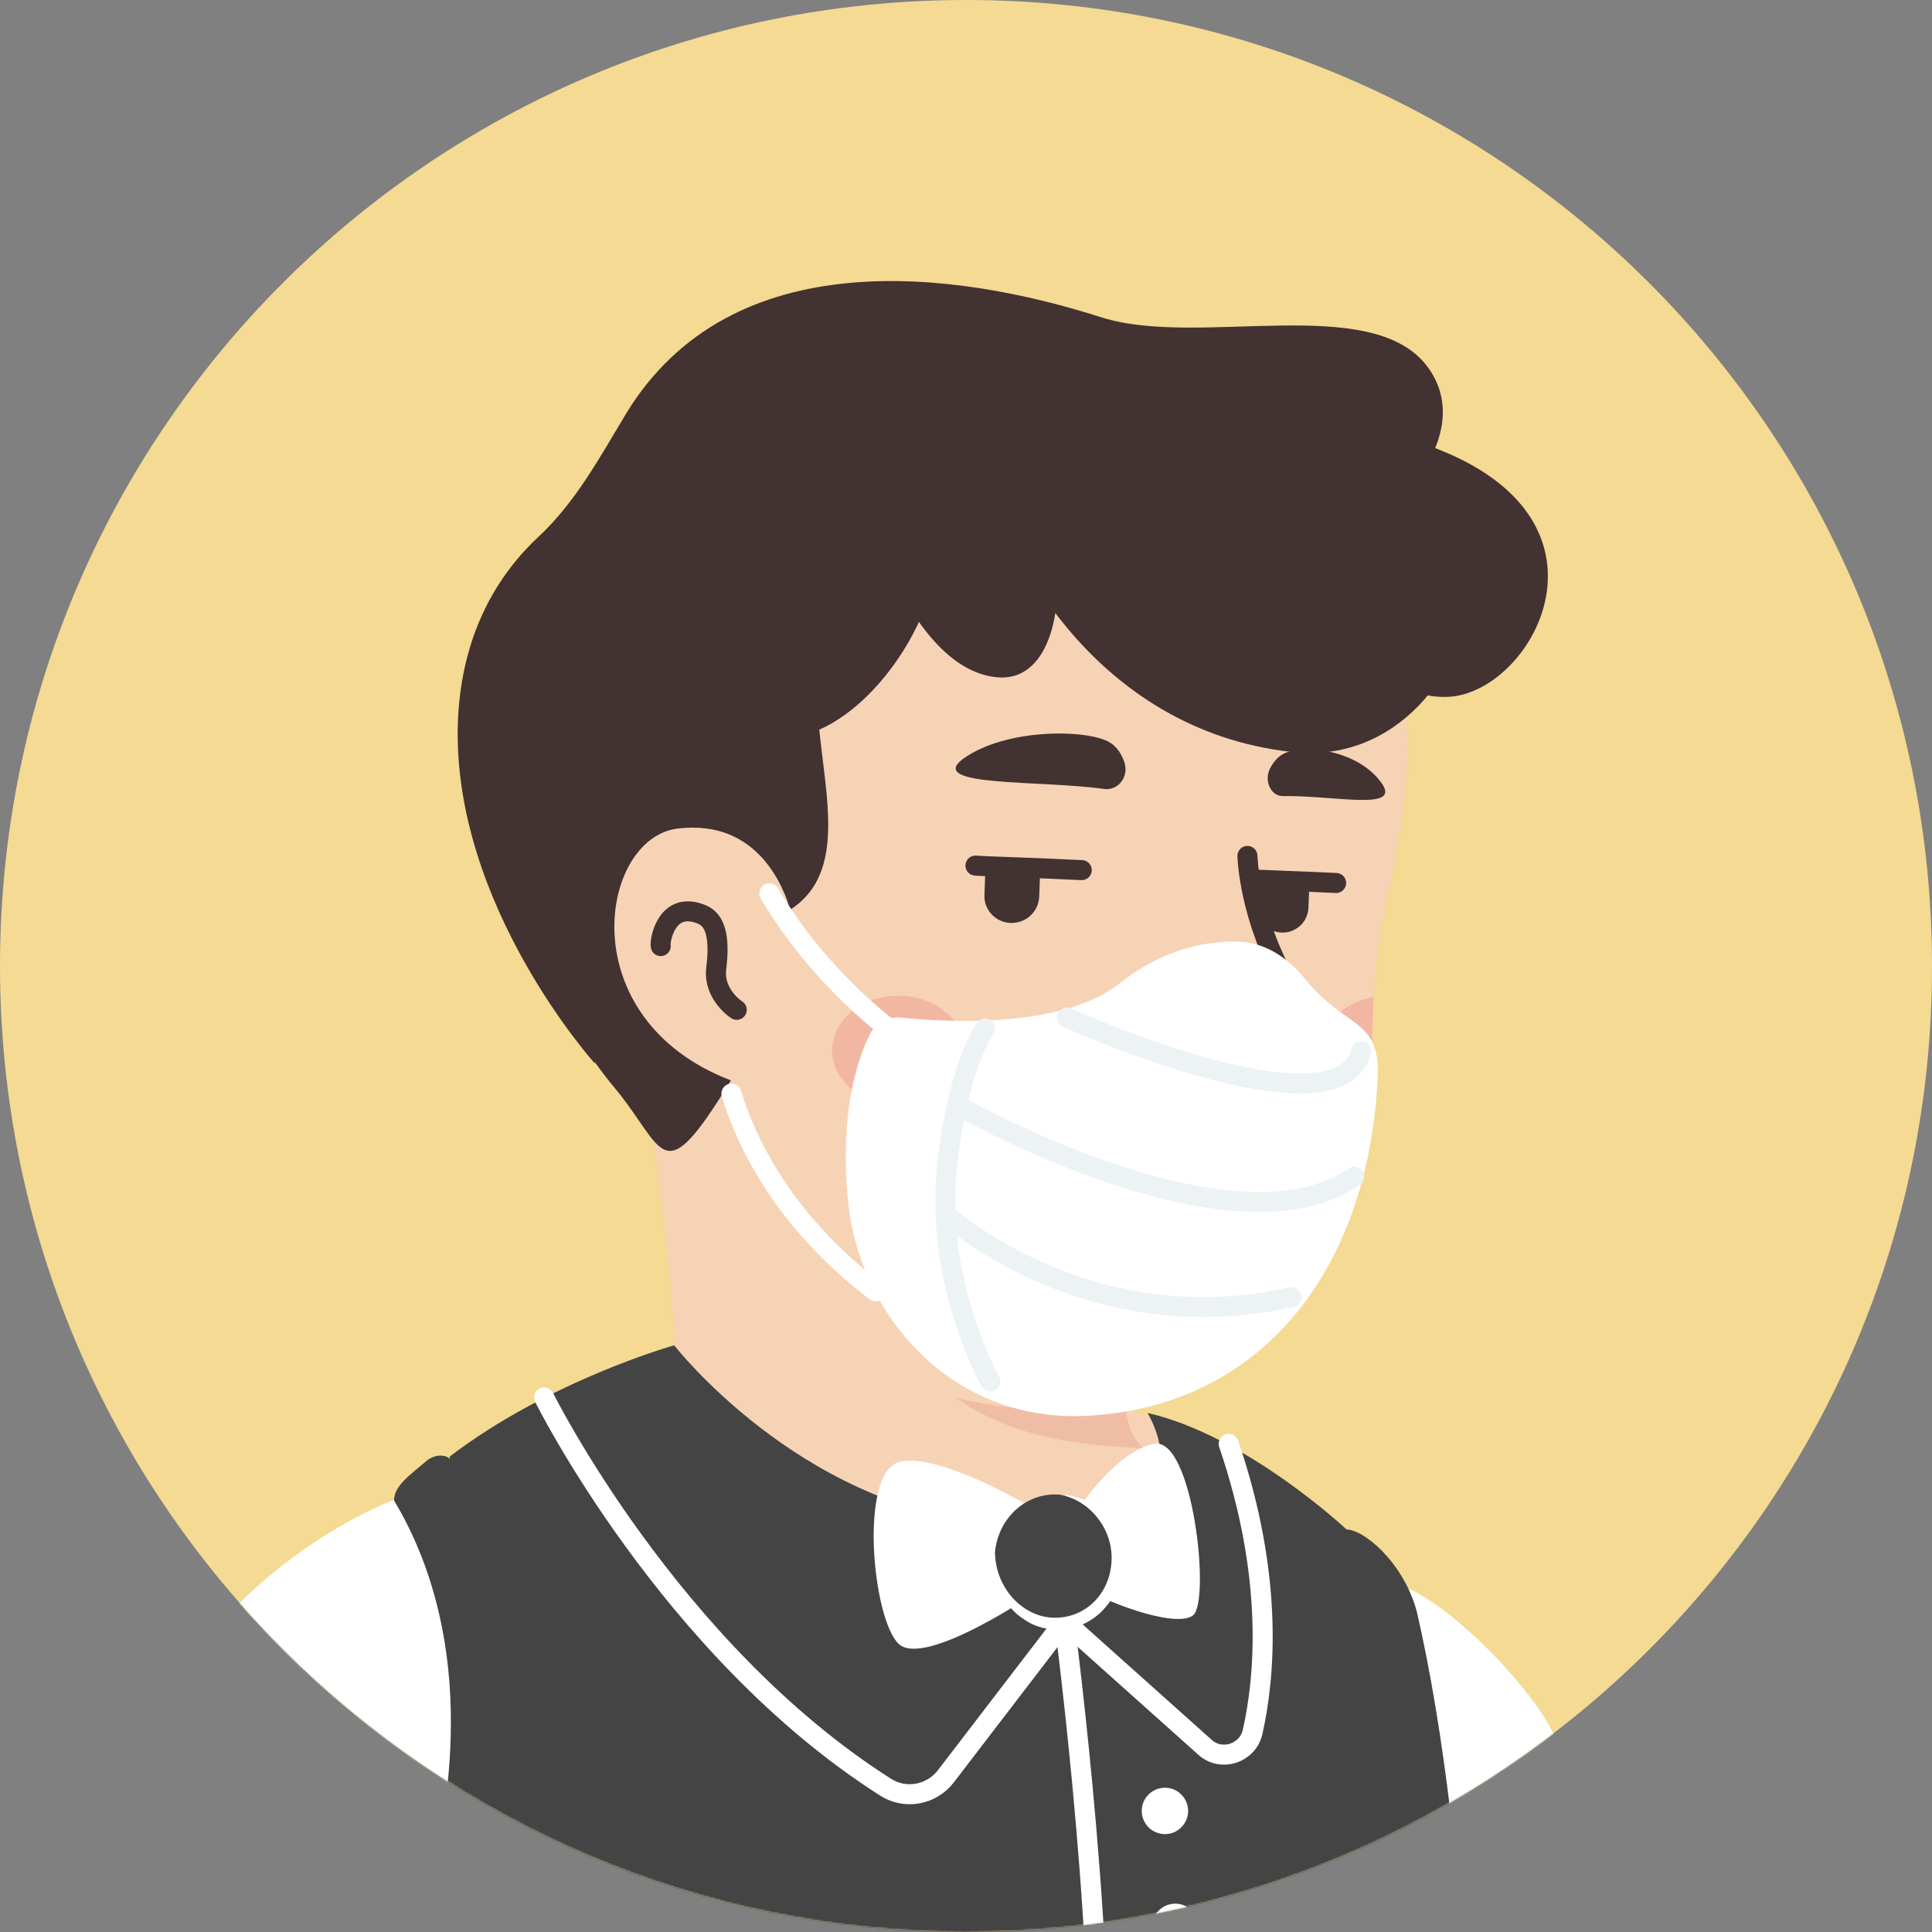 <svg width="1300" height="1300" viewBox="0 0 1300 1300" fill="none" xmlns="http://www.w3.org/2000/svg">
<rect x="0" y="0" width="1300" height="1300" fill="#808080" stroke="none"/>
<path d="M650 1300C290.71 1300 0 1008.86 0 650C0 290.71 291.141 0 650 0C1009.29 0 1300 291.141 1300 650C1300.43 1009.29 1009.29 1300 650 1300Z" fill="#F4DA92"/>
<mask id="mask0_32_1412" style="mask-type:alpha" maskUnits="userSpaceOnUse" x="0" y="0" width="1300" height="1300">
<path d="M650 1300C290.71 1300 0 1008.86 0 650C0 290.71 291.141 0 650 0C1009.29 0 1300 291.141 1300 650C1300.43 1009.29 1009.29 1300 650 1300Z" fill="#F7C0B5"/>
</mask>
<g mask="url(#mask0_32_1412)">
<path d="M1014 1197.33C1010.97 1199.5 1007.5 1201.67 1004.47 1203.83C1001 1206 997.966 1208.17 994.5 1209.9C991.466 1211.63 988.866 1213.37 985.833 1215.1C985.4 1215.53 984.966 1215.53 984.533 1215.97C974.566 1222.03 964.166 1227.67 953.766 1232.87C950.733 1234.6 947.266 1236.33 944.233 1237.63C944.233 1237.63 943.8 1238.07 943.366 1238.07C939.9 1239.8 936.433 1241.53 932.966 1243.27C926.033 1246.73 918.666 1249.77 911.733 1252.8C908.266 1254.53 904.366 1255.83 900.9 1257.13C897.433 1258.43 893.533 1260.17 890.067 1261.47C886.6 1262.77 882.7 1264.5 879.233 1265.8C879.233 1265.8 879.233 1265.8 878.8 1265.8C875.333 1267.1 871.433 1268.4 867.966 1269.7C860.167 1272.3 851.933 1274.9 844.133 1277.5C841.533 1278.37 838.5 1279.23 835.9 1280.1C827.667 1282.7 819.433 1284.87 811.2 1286.6C808.167 1287.47 805.133 1287.9 801.667 1288.77C793.867 1290.5 785.633 1292.23 777.833 1293.97C776.1 1294.4 774.8 1294.4 773.067 1294.83C770.467 1295.27 767.433 1295.7 764.833 1296.13C760.933 1296.57 757.467 1297.43 753.567 1297.87C751.833 1298.3 750.1 1298.3 748.367 1298.73C746.2 1299.17 743.6 1299.6 741 1299.6C734.067 1300.47 726.7 1301.33 719.767 1302.2C717.6 1302.63 715 1302.63 712.833 1303.07H712.4C709.367 1303.5 706.333 1303.5 703.3 1303.93C700.267 1304.37 697.233 1304.37 694.2 1304.37C692.467 1304.37 690.3 1304.8 688.567 1304.8C685.1 1304.8 682.067 1305.23 679.033 1305.23C674.7 1305.23 670.8 1305.67 666.467 1305.67C662.133 1305.67 658.233 1305.67 653.9 1305.67C650.867 1305.67 647.833 1305.67 644.8 1305.67C462.367 1303.07 297.7 1225.5 180.7 1102.43C180.7 1102.43 180.7 1102 180.267 1102C193.7 1075.57 243.534 1027.9 295.534 988.466C361.4 938.633 454.567 907.866 454.567 907.866C454.567 907.866 515.667 897.899 742.3 945.133C915.2 981.533 988.866 1129.3 1014 1197.33Z" fill="#F7D3B5"/>
<path d="M790.4 1065.17C781.3 1109.8 722.367 1136.23 623.134 1096.37C501.367 1046.97 454.567 907.865 454.567 907.865C448.067 808.199 432.901 722.832 432.901 722.832C573.734 710.699 740.134 875.365 740.134 875.365L759.2 956.832C760.934 963.765 764.4 969.832 769.6 974.165C778.7 989.765 796.467 1036.57 790.4 1065.17Z" fill="#F7D3B5"/>
<path d="M769.6 974.599C686.834 970.265 625.734 958.132 560.3 840.699C615.767 889.665 681.2 908.299 750.1 916.965L759.2 956.832C760.934 964.199 764.4 970.265 769.6 974.599Z" fill="#EFBDA5"/>
<path d="M940.766 452.432C948.566 488.832 952.466 518.299 931.233 615.366C910 712.432 950.733 809.499 848.466 898.332C779.566 958.132 659.1 969.399 562.9 903.966C530.4 881.866 500.5 851.099 476.233 810.799C457.167 779.166 435.067 749.266 410.367 721.966C376.133 684.699 334.967 609.732 355.333 477.132C388.267 261.332 601.9 236.632 728 260.466C854.1 284.299 919.533 356.232 940.766 452.432Z" fill="#F7D3B5"/>
<path d="M526.067 621.867C526.067 621.867 512.633 556.867 449.367 564.667C394.767 571.6 375.7 702.467 499.633 738.867" fill="#F7D3B5"/>
<path d="M495.734 679.5C495.734 679.5 480.134 669.533 481.867 652.2C484.467 631.833 481.867 619.266 472.334 615.366C448.5 605.4 443.734 633.133 444.6 636.6" stroke="#423232" stroke-width="13.479" stroke-miterlimit="10" stroke-linecap="round" stroke-linejoin="round"/>
<path d="M826.366 721.533C826.366 721.533 842.833 722.4 858.433 703.766C867.1 693.366 874.466 680.366 869.7 676.466C864.933 672.133 786.5 684.266 781.3 694.666C776.1 705.066 806.433 721.533 826.366 721.533Z" fill="#EFBDA5"/>
<path d="M839.367 575.931C839.367 575.931 840.234 617.098 866.667 663.031C878.367 683.398 860.6 716.765 822.034 722.398" stroke="#423232" stroke-width="13.479" stroke-miterlimit="10" stroke-linecap="round" stroke-linejoin="round"/>
<path opacity="0.42" d="M604.499 743.632C629.149 743.632 649.132 727.141 649.132 706.799C649.132 686.456 629.149 669.966 604.499 669.966C579.849 669.966 559.866 686.456 559.866 706.799C559.866 727.141 579.849 743.632 604.499 743.632Z" fill="#ED938A"/>
<path opacity="0.42" d="M924.299 670.832C922.999 695.099 923.433 718.932 921.699 742.765C902.633 738.432 888.766 724.132 888.766 707.232C888.766 689.032 903.933 674.299 924.299 670.832Z" fill="#ED938A"/>
<path d="M905.624 1028.73C905.624 1028.73 838.458 965.899 772.158 950.733C772.158 950.733 828.058 1041.73 663.824 1024.83C536.424 1011.83 453.658 905.233 453.658 905.233C453.658 905.233 370.025 928.633 302.425 980.199C302.425 980.199 311.525 1113.23 463.625 1179.1C615.724 1244.97 827.624 1212.47 877.891 1170C928.158 1127.53 918.191 1042.6 905.624 1028.73Z" fill="#444444"/>
<path d="M265.157 1009.23C265.157 1009.23 137.757 1055.6 91.824 1187.77C45.89 1319.93 90.523 1516.67 90.523 1516.67H1104.52C1104.52 1516.67 1112.76 1288.3 1042.56 1161.33C1026.09 1131.87 980.59 1084.2 948.09 1069.03C948.09 1069.03 960.223 1180.83 768.257 1190.8C576.29 1200.77 345.324 1139.67 339.69 1104.13C334.49 1067.73 265.157 1009.23 265.157 1009.23Z" fill="white"/>
<path d="M994.023 1524.47C721.89 1650.13 273.823 1536.6 273.823 1536.6C273.823 1536.6 264.723 1426.1 297.656 1227.2C298.956 1218.1 300.256 1209 301.123 1200.77C310.656 1110.63 288.556 1048.67 265.156 1009.67C265.156 999.7 275.557 992.766 287.257 982.8C292.023 978.9 298.523 978.466 301.99 981.066C308.056 989.733 313.69 998.4 318.456 1007.5C366.99 1097.2 462.323 1144.87 563.723 1154.83C701.956 1168.7 759.59 1166.53 828.49 1151.37C894.79 1136.63 924.69 1097.63 906.056 1032.63C905.623 1031.77 905.623 1030.47 905.19 1029.17C916.89 1028.3 944.19 1050.83 953.29 1084.2C962.823 1125.37 970.19 1171.73 975.823 1218.1C994.456 1369.33 994.023 1524.47 994.023 1524.47Z" fill="#444444"/>
<path d="M366.123 940.333C366.123 940.333 450.19 1109.77 595.79 1202.5C609.223 1211.17 626.99 1207.7 636.523 1195.13L716.256 1091.13L810.723 1175.63C821.556 1185.6 839.323 1179.97 842.79 1165.67C851.023 1129.27 857.523 1061.67 826.756 971.533" stroke="white" stroke-width="13.479" stroke-miterlimit="10" stroke-linecap="round" stroke-linejoin="round"/>
<path d="M737.057 1464.67C748.324 1335.1 716.257 1091.57 716.257 1091.57" stroke="white" stroke-width="13.479" stroke-miterlimit="10" stroke-linecap="round" stroke-linejoin="round"/>
<path d="M783.856 1234.13C792.472 1234.13 799.456 1227.15 799.456 1218.53C799.456 1209.92 792.472 1202.93 783.856 1202.93C775.241 1202.93 768.256 1209.92 768.256 1218.53C768.256 1227.15 775.241 1234.13 783.856 1234.13Z" fill="white"/>
<path d="M790.789 1312.13C799.404 1312.13 806.389 1305.15 806.389 1296.53C806.389 1287.92 799.404 1280.93 790.789 1280.93C782.173 1280.93 775.188 1287.92 775.188 1296.53C775.188 1305.15 782.173 1312.13 790.789 1312.13Z" fill="white"/>
<path d="M698.923 1017.03C698.923 1017.03 632.623 976.733 605.323 983.666C577.59 990.599 587.123 1090.27 604.89 1106.3C622.657 1122.33 698.49 1071.2 703.257 1066.87C708.023 1062.53 705.857 1023.97 698.923 1017.03Z" fill="white"/>
<path d="M724.057 1017.47C724.057 1017.47 750.057 976.733 776.491 971.533C802.491 966.333 814.624 1076.4 802.924 1086.8C791.224 1096.77 736.624 1075.1 730.557 1068.17C724.057 1061.67 720.591 1030.9 724.057 1017.47Z" fill="white"/>
<path d="M751.79 1052.13C753.09 1028.3 736.19 1007.93 713.657 1005.77C691.123 1003.6 671.623 1020.93 669.457 1044.77C667.723 1069.03 684.623 1090.27 707.59 1092.43C730.99 1094.17 750.49 1076.4 751.79 1052.13Z" fill="#444444"/>
<path d="M669.456 1044.77C669.889 1061.67 678.989 1076.83 692.856 1084.2C706.289 1091.57 723.622 1089.4 734.889 1079C746.156 1069.03 750.489 1052.13 746.589 1037.4C742.689 1022.67 730.556 1009.23 713.656 1005.77C717.989 1005.77 721.889 1006.63 726.222 1007.93C730.122 1009.23 734.022 1011.4 737.489 1014C744.422 1019.2 750.056 1027 752.656 1035.23C755.689 1043.9 756.122 1053 753.956 1062.1C752.656 1066.43 750.922 1070.77 748.756 1074.67C746.589 1078.57 743.556 1082.03 740.089 1085.5C733.156 1091.57 724.489 1095.9 715.389 1096.33C706.289 1097.2 696.756 1095.03 689.389 1089.83C681.589 1085.07 675.956 1077.7 672.489 1069.9C669.022 1062.1 668.156 1053 669.456 1044.77Z" fill="white"/>
<path d="M699.711 590.25C699.711 590.683 699.711 591.117 699.711 591.117L699.278 603.25C698.845 613.65 690.178 621.45 679.778 621.017C669.378 620.583 661.578 611.483 662.445 601.517L662.878 589.383C662.878 587.217 663.745 584.617 664.611 582.883L699.278 584.617C699.278 586.35 699.711 588.083 699.711 590.25Z" fill="#423232"/>
<path d="M880.84 599.783L880.407 611.05C879.973 620.583 871.74 627.95 862.206 627.517C852.673 627.083 845.307 618.85 845.74 609.316L846.173 598.05C846.173 595.883 846.606 593.716 847.473 591.983L879.973 593.283C880.84 595.45 880.84 597.616 880.84 599.783Z" fill="#423232"/>
<path d="M743.041 530.881C752.574 532.181 759.941 522.215 756.474 512.681C754.741 507.481 751.708 502.715 746.941 499.681C732.208 490.581 677.174 489.715 648.141 510.515C622.574 529.581 699.708 524.815 743.041 530.881Z" fill="#423232"/>
<path d="M863.074 535.648C855.274 535.648 850.507 525.682 854.407 517.448C856.574 513.115 859.607 509.215 863.941 507.049C877.374 500.549 913.341 504.449 929.374 526.549C943.674 546.049 899.041 535.215 863.074 535.648Z" fill="#423232"/>
<path d="M727.874 585.482L698.841 584.182L664.175 582.882L656.375 582.449" stroke="#423232" stroke-width="13.479" stroke-miterlimit="10" stroke-linecap="round" stroke-linejoin="round"/>
<path d="M899.042 594.15L879.976 593.283L847.476 591.983H846.176" stroke="#423232" stroke-width="13.479" stroke-miterlimit="10" stroke-linecap="round" stroke-linejoin="round"/>
<path d="M816.925 774.866C805.693 779.808 800.302 769.923 782.779 778.46C770.199 784.301 763.46 786.098 748.184 777.112C738.3 770.822 726.169 779.808 714.488 762.735" stroke="#423232" stroke-width="13.479" stroke-miterlimit="10" stroke-linecap="round" stroke-linejoin="round"/>
<path d="M947.25 445.323C945.95 438.823 944.217 431.89 942.05 425.39C939.883 418.89 934.683 413.257 927.75 411.957C905.217 408.057 883.55 369.057 852.35 364.723C753.117 351.29 686.817 359.523 593.65 395.923C497.45 433.19 600.583 567.956 531.683 612.156C528.217 600.023 511.317 550.623 455.85 557.556C403.417 564.056 383.483 685.39 491.817 726.99C444.583 804.123 448.05 773.356 413.383 731.756C378.717 690.156 309.383 582.256 356.183 424.523C402.983 266.79 614.883 184.457 812.05 264.623C845.85 278.49 866.217 312.723 895.683 318.357C1169.98 370.79 953.75 476.523 947.25 445.323Z" fill="#423232"/>
<path d="M680.75 363.422C680.75 363.422 643.917 352.589 621.817 410.222C599.717 467.856 522.584 547.156 458.45 454.856C394.317 362.989 490.517 289.322 590.617 319.222C690.717 349.122 679.45 326.589 680.75 363.422Z" fill="#423232"/>
<path d="M744.449 321.39C744.449 321.39 841.949 383.356 906.082 359.09C946.382 343.923 991.882 288.023 960.249 246.423C922.549 196.59 805.982 234.29 740.982 213.49C643.482 182.29 492.249 161.49 421.182 278.49C403.416 307.956 387.382 337.856 362.249 361.256C336.249 385.523 310.249 424.956 308.082 486.49C304.182 609.123 400.382 715.723 400.382 715.723C400.382 715.723 343.182 505.99 451.082 474.79C558.982 443.59 588.882 335.69 660.382 335.69C731.882 335.69 698.516 255.09 744.449 321.39Z" fill="#423232"/>
<path d="M839.349 376.423C839.349 376.423 917.783 474.356 976.716 468.723C1035.65 463.09 1101.95 336.556 939.883 293.223C777.816 249.89 839.349 376.423 839.349 376.423Z" fill="#423232"/>
<path d="M680.75 363.422C680.75 363.422 732.317 490.822 869.25 505.989C1006.62 521.589 1062.08 270.255 852.35 246.422C642.616 222.589 680.75 363.422 680.75 363.422Z" fill="#423232"/>
<path d="M571.116 303.623C571.116 303.623 603.182 449.223 670.782 455.723C738.382 462.223 720.182 274.157 631.782 261.157C543.382 248.157 571.116 303.623 571.116 303.623Z" fill="#423232"/>
<path d="M877.817 658.314C866.117 644.014 850.95 634.047 832.75 633.614C813.683 633.18 783.783 637.514 753.883 661.347C714.883 692.547 636.884 687.78 606.117 684.747C597.45 683.88 589.217 688.214 585.317 696.014C576.65 713.347 564.95 749.314 570.584 807.38C577.95 886.68 642.517 958.614 733.517 952.547C853.117 945.18 922.883 848.98 927.217 720.28C926.35 684.747 905.117 692.114 877.817 658.314Z" fill="white"/>
<path d="M717.918 684.748C717.918 684.748 900.352 767.081 915.952 707.281" stroke="#EDF3F4" stroke-width="13.479" stroke-miterlimit="10" stroke-linecap="round" stroke-linejoin="round"/>
<path d="M644.251 743.681C644.251 743.681 828.417 848.981 911.184 791.781" stroke="#EDF3F4" stroke-width="13.479" stroke-miterlimit="10" stroke-linecap="round" stroke-linejoin="round"/>
<path d="M637.751 818.214C637.751 818.214 732.651 903.581 869.151 872.814" stroke="#EDF3F4" stroke-width="13.479" stroke-miterlimit="10" stroke-linecap="round" stroke-linejoin="round"/>
<path d="M662.885 692.113C662.885 692.113 644.685 717.247 637.319 783.547C628.652 863.28 666.352 929.58 666.352 929.58" stroke="#EDF3F4" stroke-width="13.479" stroke-miterlimit="10" stroke-linecap="round" stroke-linejoin="round"/>
<path d="M602.652 695.581C602.652 695.581 552.818 660.914 517.718 601.114" stroke="white" stroke-width="13.479" stroke-miterlimit="10" stroke-linecap="round" stroke-linejoin="round"/>
<path d="M492.152 735.881C502.119 768.381 526.818 821.248 589.218 868.915" stroke="white" stroke-width="13.479" stroke-miterlimit="10" stroke-linecap="round" stroke-linejoin="round"/>
</g>
</svg>
